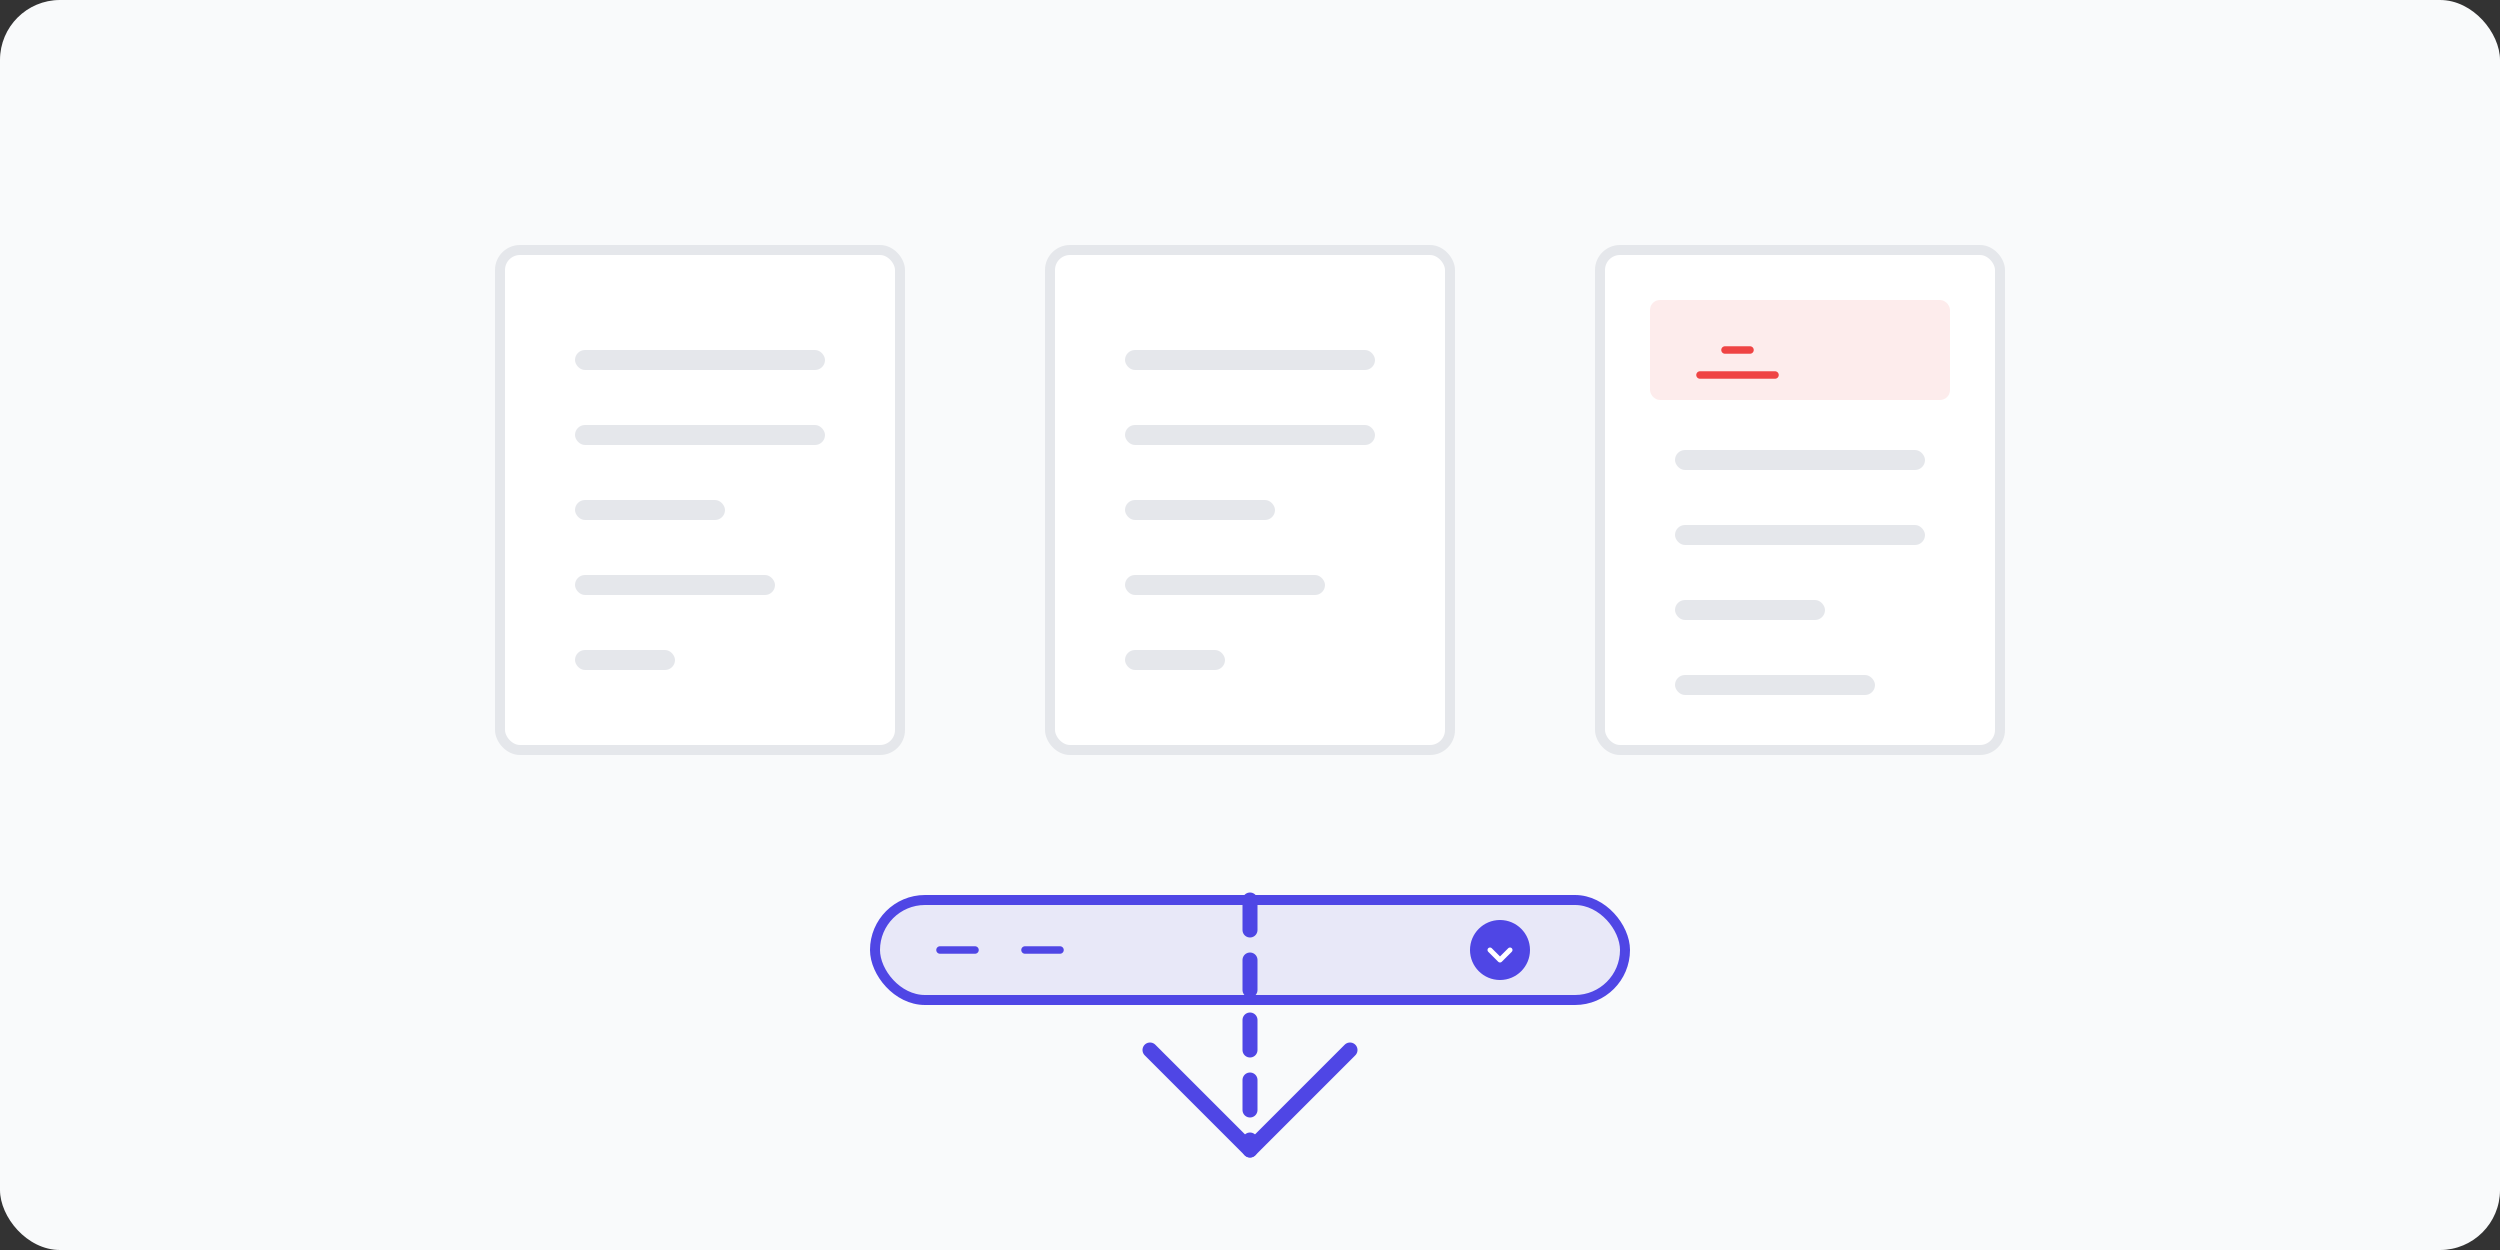 <svg width="500" height="250" viewBox="0 0 500 250" fill="none" xmlns="http://www.w3.org/2000/svg">
  <rect x="0" y="0" width="500" height="250" fill="#333333" stroke="none"/>
  <rect width="500" height="250" rx="12" fill="#F9FAFB"/>
  
  <!-- Document 1 -->
  <rect x="100" y="50" width="80" height="100" rx="4" fill="white" stroke="#E5E7EB" stroke-width="2"/>
  <rect x="115" y="70" width="50" height="4" rx="2" fill="#E5E7EB"/>
  <rect x="115" y="85" width="50" height="4" rx="2" fill="#E5E7EB"/>
  <rect x="115" y="100" width="30" height="4" rx="2" fill="#E5E7EB"/>
  <rect x="115" y="115" width="40" height="4" rx="2" fill="#E5E7EB"/>
  <rect x="115" y="130" width="20" height="4" rx="2" fill="#E5E7EB"/>
  
  <!-- Document 2 -->
  <rect x="210" y="50" width="80" height="100" rx="4" fill="white" stroke="#E5E7EB" stroke-width="2"/>
  <rect x="225" y="70" width="50" height="4" rx="2" fill="#E5E7EB"/>
  <rect x="225" y="85" width="50" height="4" rx="2" fill="#E5E7EB"/>
  <rect x="225" y="100" width="30" height="4" rx="2" fill="#E5E7EB"/>
  <rect x="225" y="115" width="40" height="4" rx="2" fill="#E5E7EB"/>
  <rect x="225" y="130" width="20" height="4" rx="2" fill="#E5E7EB"/>
  
  <!-- Document 3 (PDF) -->
  <rect x="320" y="50" width="80" height="100" rx="4" fill="white" stroke="#E5E7EB" stroke-width="2"/>
  <rect x="330" y="60" width="60" height="20" rx="2" fill="#EF4444" fill-opacity="0.1"/>
  <path d="M345 70L350 70M340 75L355 75" stroke="#EF4444" stroke-width="1.5" stroke-linecap="round"/>
  <rect x="335" y="90" width="50" height="4" rx="2" fill="#E5E7EB"/>
  <rect x="335" y="105" width="50" height="4" rx="2" fill="#E5E7EB"/>
  <rect x="335" y="120" width="30" height="4" rx="2" fill="#E5E7EB"/>
  <rect x="335" y="135" width="40" height="4" rx="2" fill="#E5E7EB"/>
  
  <!-- Upload Arrow -->
  <path d="M250 180L250 230" stroke="#4F46E5" stroke-width="3" stroke-linecap="round" stroke-dasharray="6 6"/>
  <path d="M230 210L250 230L270 210" stroke="#4F46E5" stroke-width="3" stroke-linecap="round" stroke-linejoin="round"/>
  
  <!-- FlowBot Container -->
  <rect x="175" y="180" width="150" height="20" rx="10" fill="#4F46E5" fill-opacity="0.1" stroke="#4F46E5" stroke-width="2"/>
  <path d="M188 190L195 190M205 190L212 190" stroke="#4F46E5" stroke-width="1.5" stroke-linecap="round"/>
  <circle cx="300" cy="190" r="6" fill="#4F46E5"/>
  <path d="M298 190L300 192L302 190" stroke="white" stroke-width="1" stroke-linecap="round" stroke-linejoin="round"/>
</svg> 
